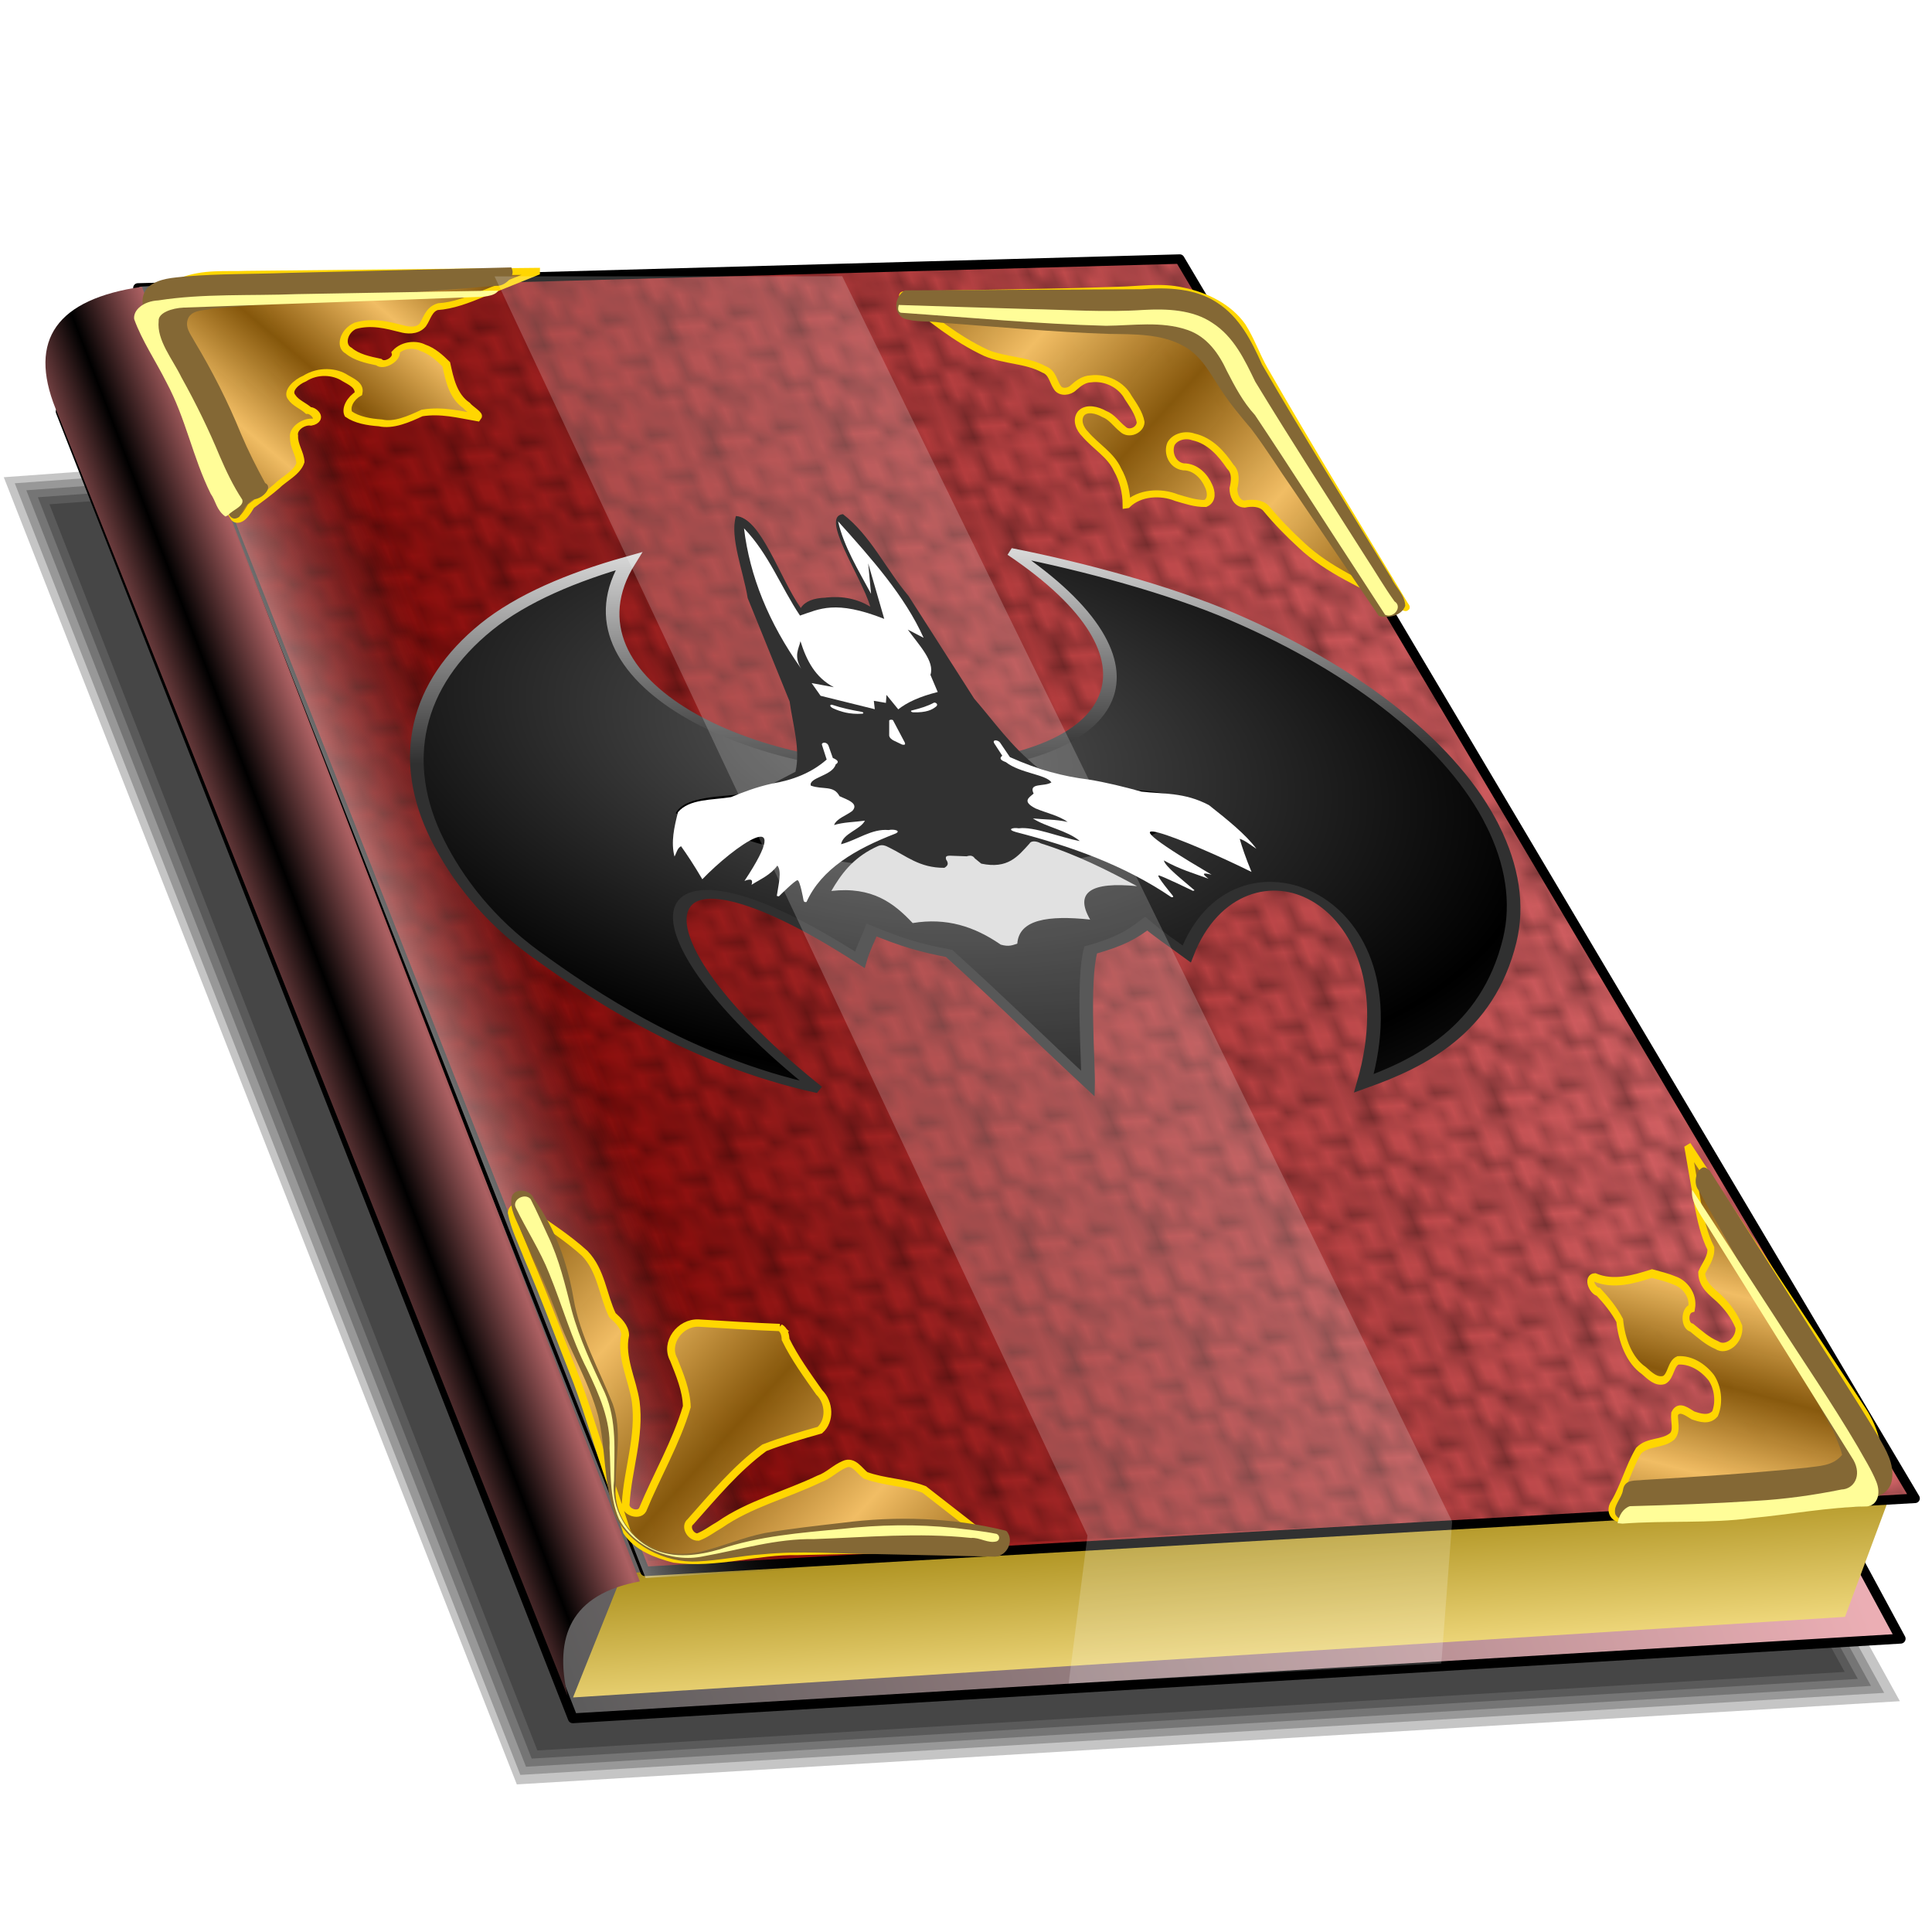 <?xml version="1.0" encoding="UTF-8" standalone="no"?>
<!-- Created with Inkscape (http://www.inkscape.org/) -->

<svg
   xmlns:dc="http://purl.org/dc/elements/1.1/"
   xmlns:cc="http://creativecommons.org/ns#"
   xmlns:rdf="http://www.w3.org/1999/02/22-rdf-syntax-ns#"
   xmlns:svg="http://www.w3.org/2000/svg"
   xmlns="http://www.w3.org/2000/svg"
   xmlns:xlink="http://www.w3.org/1999/xlink"
   xmlns:sodipodi="http://sodipodi.sourceforge.net/DTD/sodipodi-0.dtd"
   xmlns:inkscape="http://www.inkscape.org/namespaces/inkscape"
   width="255"
   height="255"
   viewBox="0 0 67.469 67.469"
   version="1.1"
   id="svg8"
   inkscape:version="0.92.5 (2060ec1f9f, 2020-04-08)"
   sodipodi:docname="comix.svg">
  <defs
     id="defs2">
    <clipPath
       clipPathUnits="userSpaceOnUse"
       id="clipPath2059">
      <path
         d="m -10.1,231.685 c 3.559,2.506 4.832,-0.585 2.965,-3.064 -3.182,-4.225 -6.444,-9.84 -12.355,-15.913 -2.595,-2.669 -11.861,-7.808 -11.861,-7.808 0,0 -0.115,-2.188 -0.099,-3.064 0.011,-0.582 -0.566,-0.564 -0.89,-0.297 -0.782,0.645 -2.471,2.57 -2.471,2.57 l -1.68,-0.099 -1.087,-1.581 c -0.297,-0.411 -0.636,-0.346 -0.89,0 -0.545,1.85 -0.879,3.885 -3.459,3.954 l 4.448,3.954 c 7.766,1.553 15.579,5.585 20.262,14.332 0,0 4.526,5.194 7.116,7.018 z"
         id="path2061"
         sodipodi:nodetypes="csscsscccccccs"
         inkscape:connector-curvature="0"
         stroke-dasharray="none"
         stroke-opacity="1"
         fill="#ffffff"
         fill-rule="evenodd"
         stroke="none"
         stroke-linejoin="miter"
         fill-opacity="1"
         stroke-linecap="butt"
         stroke-width="0.048"
         stroke-miterlimit="4" />
    </clipPath>
    <clipPath
       id="clipPath2059-5"
       clipPathUnits="userSpaceOnUse">
      <path
         stroke-miterlimit="4"
         stroke-width="0.048"
         stroke-linecap="butt"
         fill-opacity="1"
         stroke-linejoin="miter"
         stroke="none"
         fill-rule="evenodd"
         fill="#ffffff"
         stroke-opacity="1"
         stroke-dasharray="none"
         inkscape:connector-curvature="0"
         sodipodi:nodetypes="csscsscccccccs"
         id="path2061-3"
         d="m -10.1,231.685 c 3.559,2.506 4.832,-0.585 2.965,-3.064 -3.182,-4.225 -6.444,-9.84 -12.355,-15.913 -2.595,-2.669 -11.861,-7.808 -11.861,-7.808 0,0 -0.115,-2.188 -0.099,-3.064 0.011,-0.582 -0.566,-0.564 -0.89,-0.297 -0.782,0.645 -2.471,2.57 -2.471,2.57 l -1.68,-0.099 -1.087,-1.581 c -0.297,-0.411 -0.636,-0.346 -0.89,0 -0.545,1.85 -0.879,3.885 -3.459,3.954 l 4.448,3.954 c 7.766,1.553 15.579,5.585 20.262,14.332 0,0 4.526,5.194 7.116,7.018 z" />
    </clipPath>
    <clipPath
       id="clipPath">
      <path
         fill-opacity="0.95"
         stroke="none"
         fill="#1b1b1b"
         sodipodi:nodetypes="csssscc"
         inkscape:connector-curvature="0"
         id="rect5264"
         d="m -515.73,435.564 v 5.838 c 0,9.743 -7.844,17.587 -17.587,17.587 h -135.051 c -9.743,0 -17.587,-7.844 -17.587,-17.587 v -5.838 z" />
    </clipPath>
    <clipPath
       clipPathUnits="userSpaceOnUse"
       id="clipPath2059-7">
      <path
         d="m -10.1,231.685 c 3.559,2.506 4.832,-0.585 2.965,-3.064 -3.182,-4.225 -6.444,-9.84 -12.355,-15.913 -2.595,-2.669 -11.861,-7.808 -11.861,-7.808 0,0 -0.115,-2.188 -0.099,-3.064 0.011,-0.582 -0.566,-0.564 -0.89,-0.297 -0.782,0.645 -2.471,2.57 -2.471,2.57 l -1.68,-0.099 -1.087,-1.581 c -0.297,-0.411 -0.636,-0.346 -0.89,0 -0.545,1.85 -0.879,3.885 -3.459,3.954 l 4.448,3.954 c 7.766,1.553 15.579,5.585 20.262,14.332 0,0 4.526,5.194 7.116,7.018 z"
         id="path2061-5"
         sodipodi:nodetypes="csscsscccccccs"
         inkscape:connector-curvature="0"
         stroke-dasharray="none"
         stroke-opacity="1"
         fill="#ffffff"
         fill-rule="evenodd"
         stroke="none"
         stroke-linejoin="miter"
         fill-opacity="1"
         stroke-linecap="butt"
         stroke-width="0.048"
         stroke-miterlimit="4" />
    </clipPath>
    <clipPath
       clipPathUnits="userSpaceOnUse"
       id="clipPath1162">
      <path
         stroke-miterlimit="4"
         stroke-width="0.071"
         stroke-linecap="round"
         fill-opacity="0.347"
         stroke-linejoin="round"
         stroke="none"
         fill="#000000"
         stroke-opacity="1"
         stroke-dasharray="none"
         inkscape:connector-curvature="0"
         d="m -65.65,239.846 c -9.358,0 -16.952,7.594 -16.952,16.952 0,9.358 7.594,16.941 16.952,16.941 0.292,0 0.579,-0.008 0.868,-0.022 2.123,-0.108 4.148,-0.606 5.995,-1.424 l 2.67,3.971 c -0.226,0.495 -0.245,0.964 -0.011,1.313 l 15.673,23.326 c 0.495,0.737 1.944,0.632 3.248,-0.245 1.304,-0.876 1.964,-2.177 1.468,-2.914 L -51.423,274.417 c -0.233,-0.347 -0.683,-0.499 -1.224,-0.478 l -2.558,-3.804 c 3.96,-3.1 6.507,-7.92 6.507,-13.337 0,-9.358 -7.594,-16.952 -16.952,-16.952 z m 0,2.581 c 7.929,0 14.371,6.442 14.371,14.371 0,7.929 -6.442,14.36 -14.371,14.36 -7.929,0 -14.349,-6.431 -14.349,-14.36 0,-0.248 -0.001,-0.489 0.011,-0.734 0.384,-7.586 6.657,-13.637 14.338,-13.637 z"
         id="path1164" />
    </clipPath>
    <linearGradient
       id="linearGradient929">
      <stop
         style="stop-color:#5b5b5b;stop-opacity:1"
         offset="0"
         id="stop925" />
      <stop
         style="stop-color:#ebaeb4;stop-opacity:1;"
         offset="1"
         id="stop927" />
    </linearGradient>
    <pattern
       patternTransform="matrix(0.407,-0.024,0.143,0.364,-8.544,235.591)"
       id="pattern4918"
       xlink:href="#pattern4333"
       inkscape:collect="always" />
    <linearGradient
       id="linearGradient4323">
      <stop
         style="stop-color:#820200;stop-opacity:1"
         offset="0"
         id="stop4325" />
      <stop
         style="stop-color:#d56568;stop-opacity:1"
         offset="1"
         id="stop4327" />
    </linearGradient>
    <linearGradient
       inkscape:collect="always"
       id="linearGradient4311">
      <stop
         style="stop-color:#ffffff;stop-opacity:0.433"
         offset="0"
         id="stop4313" />
      <stop
         style="stop-color:#000000;stop-opacity:0"
         offset="1"
         id="stop4315" />
    </linearGradient>
    <linearGradient
       id="linearGradient4268">
      <stop
         style="stop-color:#000000;stop-opacity:1"
         offset="0"
         id="stop4270" />
      <stop
         style="stop-color:#ac6062;stop-opacity:1"
         offset="1"
         id="stop4272" />
    </linearGradient>
    <inkscape:perspective
       id="perspective45"
       inkscape:persp3d-origin="128 : 85.333333 : 1"
       inkscape:vp_z="256 : 128 : 1"
       inkscape:vp_y="0 : 1000 : 0"
       inkscape:vp_x="0 : 128 : 1"
       sodipodi:type="inkscape:persp3d" />
    <linearGradient
       id="linearGradient2814"
       inkscape:collect="always">
      <stop
         id="stop2816"
         offset="0"
         style="stop-color:#f4dd83;stop-opacity:1" />
      <stop
         id="stop2818"
         offset="1"
         style="stop-color:#a0830c;stop-opacity:1" />
    </linearGradient>
    <linearGradient
       id="linearGradient2804">
      <stop
         id="stop2806"
         offset="0"
         style="stop-color:#ed4050;stop-opacity:1;" />
      <stop
         id="stop2808"
         offset="1"
         style="stop-color:#ebaeaf;stop-opacity:1;" />
    </linearGradient>
    <linearGradient
       id="linearGradient2770">
      <stop
         id="stop2772"
         offset="0"
         style="stop-color:#f15964;stop-opacity:1;" />
      <stop
         id="stop2774"
         offset="1"
         style="stop-color:#ebaeb4;stop-opacity:1;" />
    </linearGradient>
    <linearGradient
       id="linearGradient2762"
       inkscape:collect="always">
      <stop
         id="stop2764"
         offset="0"
         style="stop-color:white;stop-opacity:1" />
      <stop
         id="stop2766"
         offset="1"
         style="stop-color:#5974f1;stop-opacity:0;" />
    </linearGradient>
    <linearGradient
       y2="61.145"
       x2="100.404"
       y1="61.145"
       x1="19.721"
       gradientUnits="userSpaceOnUse"
       id="linearGradient2782"
       xlink:href="#linearGradient2770"
       inkscape:collect="always" />
    <linearGradient
       y2="61.145"
       x2="29.749"
       y1="61.145"
       x1="19.827"
       spreadMethod="reflect"
       gradientUnits="userSpaceOnUse"
       id="linearGradient2784"
       xlink:href="#linearGradient2762"
       inkscape:collect="always" />
    <linearGradient
       gradientTransform="matrix(0.858,0,0,1.055,-22.377,18.751)"
       y2="61.145"
       x2="100.404"
       y1="61.145"
       x1="19.721"
       gradientUnits="userSpaceOnUse"
       id="linearGradient2800"
       xlink:href="#linearGradient2770"
       inkscape:collect="always" />
    <linearGradient
       spreadMethod="reflect"
       gradientUnits="userSpaceOnUse"
       y2="68.839"
       x2="28.084"
       y1="70.533"
       x1="23.939"
       id="linearGradient2810"
       xlink:href="#linearGradient2804"
       inkscape:collect="always" />
    <linearGradient
       gradientUnits="userSpaceOnUse"
       y2="109.732"
       x2="75.977"
       y1="120.62"
       x1="77.897"
       id="linearGradient2820"
       xlink:href="#linearGradient2814"
       inkscape:collect="always" />
    <linearGradient
       y2="61.145"
       x2="100.404"
       y1="61.145"
       x1="19.721"
       gradientTransform="matrix(0.568,-0.034,0.22,0.562,-12.046,237.476)"
       gradientUnits="userSpaceOnUse"
       id="linearGradient2890"
       xlink:href="#linearGradient929"
       inkscape:collect="always" />
    <linearGradient
       gradientTransform="matrix(0.664,0.045,-0.036,0.555,-3.949,217.619)"
       y2="109.732"
       x2="75.977"
       y1="120.62"
       x1="77.897"
       gradientUnits="userSpaceOnUse"
       id="linearGradient2892"
       xlink:href="#linearGradient2814"
       inkscape:collect="always" />
    <linearGradient
       gradientTransform="matrix(0.547,-0.033,0.212,0.541,-8.807,233.406)"
       y2="61.145"
       x2="100.404"
       y1="61.145"
       x1="19.721"
       gradientUnits="userSpaceOnUse"
       id="linearGradient2894"
       xlink:href="#linearGradient4323"
       inkscape:collect="always" />
    <linearGradient
       gradientTransform="matrix(0.569,0,0,0.604,-98.459,244.162)"
       y2="61.145"
       x2="29.749"
       y1="61.145"
       x1="19.827"
       spreadMethod="reflect"
       gradientUnits="userSpaceOnUse"
       id="linearGradient2896"
       xlink:href="#linearGradient4311"
       inkscape:collect="always" />
    <linearGradient
       gradientTransform="matrix(0.664,0.045,-0.036,0.555,-1.146,226.595)"
       y2="68.839"
       x2="28.084"
       y1="70.277"
       x1="24.323"
       spreadMethod="reflect"
       gradientUnits="userSpaceOnUse"
       id="linearGradient2898"
       xlink:href="#linearGradient4268"
       inkscape:collect="always" />
    <linearGradient
       inkscape:collect="always"
       xlink:href="#linearGradient3369"
       id="linearGradient3403"
       gradientUnits="userSpaceOnUse"
       spreadMethod="reflect"
       x1="155.814"
       y1="113.364"
       x2="215.891"
       y2="50.574"
       gradientTransform="matrix(0.458,0,0,0.458,12.358,81.059)" />
    <linearGradient
       inkscape:collect="always"
       xlink:href="#linearGradient3387"
       id="linearGradient3397"
       gradientUnits="userSpaceOnUse"
       x1="-81.182"
       y1="145.672"
       x2="-79.283"
       y2="78.618" />
    <linearGradient
       inkscape:collect="always"
       xlink:href="#linearGradient3369"
       id="linearGradient3375"
       x1="155.814"
       y1="113.364"
       x2="215.891"
       y2="50.574"
       gradientUnits="userSpaceOnUse"
       spreadMethod="reflect" />
    <inkscape:perspective
       id="perspective2503"
       inkscape:persp3d-origin="128 : 85.333333 : 1"
       inkscape:vp_z="256 : 128 : 1"
       inkscape:vp_y="0 : 1000 : 0"
       inkscape:vp_x="0 : 128 : 1"
       sodipodi:type="inkscape:persp3d" />
    <linearGradient
       id="linearGradient3578">
      <stop
         style="stop-color:#000000;stop-opacity:1;"
         offset="0"
         id="stop3580" />
      <stop
         style="stop-color:#fffcfc;stop-opacity:1;"
         offset="1"
         id="stop3582" />
    </linearGradient>
    <linearGradient
       inkscape:collect="always"
       id="linearGradient3369">
      <stop
         style="stop-color:#6465df;stop-opacity:1"
         offset="0"
         id="stop3371" />
      <stop
         style="stop-color:#ffffff;stop-opacity:1"
         offset="1"
         id="stop3373" />
    </linearGradient>
    <linearGradient
       inkscape:collect="always"
       id="linearGradient3387">
      <stop
         style="stop-color:#000000;stop-opacity:1;"
         offset="0"
         id="stop3389" />
      <stop
         style="stop-color:#ffffff;stop-opacity:1"
         offset="1"
         id="stop3391" />
    </linearGradient>
    <pattern
       id="pattern4333"
       patternTransform="translate(-25.266,20.277)"
       height="10.645"
       width="10.647"
       patternUnits="userSpaceOnUse">
      <path
         d="m 9.547,5.866 c -0.228,-0.023 -0.515,-0.003 -0.681,0.235 -0.234,0.141 -0.226,0.407 -0.158,0.647 -0.028,0.23 0.089,0.393 0.264,0.527 0.217,0.207 0.396,0.435 0.629,0.626 0.113,0.273 0.601,0.262 0.572,0.027 -0.161,-0.347 0.274,-0.71 0.463,-0.546 -3.75e-4,0.22 0.005,0.501 7.97e-4,0.64 -0.08,0.015 -0.251,0.812 0.009,1.086 -0.002,0.179 -0.012,0.256 -0.008,0.448 C 10.346,9.468 10.251,9.135 10.068,8.937 9.992,8.615 9.711,8.876 9.527,9.07 9.317,9.257 9.137,9.444 8.883,9.624 c -0.02,0.267 -0.29,0.321 -0.387,0.483 -0.137,-0.097 -0.339,0.231 -0.115,0.533 -0.165,0.008 -0.271,0.006 -0.434,0.001 -0.073,-0.145 -0.395,-0.496 -0.593,-0.508 -0.162,0.065 -0.38,0.144 -0.458,-0.021 -0.124,0.245 -0.532,0.171 -0.849,0.289 -0.287,0.017 -0.479,-0.13 -0.516,0.238 -0.268,-0.003 -0.472,4.55e-4 -0.76,7.31e-4 -0.079,-0.347 -0.016,0.026 -0.229,-0.039 -0.097,-0.146 -0.368,0.033 -0.494,-0.164 -0.206,0.045 -0.395,-0.184 -0.526,-0.115 -0.09,0.053 -0.186,0.171 -0.214,0.315 l -1.073,0.005 c 0.016,-0.333 0.189,-0.605 0.11,-0.943 7.31e-4,-0.276 0.214,-0.575 -0.052,-0.796 -0.227,-0.189 -0.329,-0.456 -0.367,-0.747 -0.031,-0.19 0.084,-0.632 -0.213,-0.484 -0.368,-0.188 -0.587,0.333 -0.871,0.371 -0.527,0.339 -0.687,0.414 -0.835,-0.016 0.009,-0.287 0.006,-0.325 -0.006,-0.645 0.387,-0.135 0.286,-0.863 0.012,-1.092 -0.002,-0.192 -0.005,-0.243 -0.001,-0.402 0.149,-0.141 0.387,0.295 0.453,0.509 0.04,0.343 0.077,0.691 0.127,1.018 0.032,0.308 0.163,0.155 0.376,0.124 C 1.08,7.409 1.01,7.203 1.116,7.095 1.181,6.93 1.418,6.941 1.424,6.804 1.538,6.57 1.812,6.406 1.958,6.16 2.36,6.024 2.208,5.269 1.894,5.446 1.718,5.283 1.482,5.229 1.248,5.237 0.996,5.114 0.608,4.874 0.457,5.207 c 0.108,0.412 -0.36,0.52 -0.27,0.011 0.029,-0.261 -0.182,-0.512 -0.182,-0.512 0,0 0.01,-0.106 0.003,-0.183 0.232,-0.051 0.853,0.159 1.176,0.413 0.39,0.131 0.485,-0.124 0.713,-0.406 0.291,-0.048 0.314,-0.296 0.244,-0.565 -0.034,-0.277 0.083,-0.681 -0.248,-0.818 -0.282,0.116 -0.764,-0.334 -0.848,0.006 -0.209,0.133 -0.686,0.551 -1.035,0.502 -0.002,-0.194 -0.001,-0.304 0.002,-0.531 0.179,-0.119 0.694,0.265 0.813,-0.201 0.106,-0.02 0.448,-0.348 0.703,-0.25 0.384,0.028 0.437,-0.501 0.334,-0.797 -0.126,-0.295 -0.071,-0.626 -0.095,-0.93 C 1.528,0.781 1.282,0.385 0.99,0.543 0.653,0.318 0.372,0.814 2.9315538e-4,0.956 -0.002,0.883 0.01,0.84 0.005,0.772 c 0.126,-0.151 0.328,-0.252 0.309,-0.497 L 0.57,0.002 C 0.711,0.004 0.76,1e-4 0.884,0 1,0.126 1.058,0.433 1.171,0.008 c 0.097,-0.004 0.237,6.65e-4 0.383,-0.003 -0.048,0.315 0.524,0.691 0.601,0.344 0.018,-0.132 -0.031,-0.172 0.083,-0.343 l 1.077,0 c -0.145,0.216 -0.295,0.605 -0.632,0.544 -0.379,0.144 -0.311,0.507 -0.4,0.811 -0.073,0.243 0.006,0.495 0.078,0.72 0.015,0.262 0.03,0.652 0.225,0.785 0.274,-0.157 0.666,0.071 0.856,0.378 0.174,0.358 0.348,0.046 0.643,0.107 0.209,-0.221 0.351,-0.307 0.535,-0.595 0.177,-0.18 0.214,0.25 0.187,-0.1 0.204,-0.228 0.402,-0.48 0.645,-0.657 0.1,-0.22 0.298,0.163 0.177,-0.163 -0.219,-0.283 -0.763,-0.537 -0.745,-0.998 -0.001,-0.277 -0.105,-0.557 -0.111,-0.835 0.249,0.006 0.51,0.002 0.757,0.003 0.112,0.211 -0.046,0.481 -0.028,0.711 -0.165,0.388 0.164,0.58 0.405,0.797 0.281,0.17 0.313,0.486 0.452,0.755 0.163,0.177 0.342,0.368 0.508,0.547 0.275,0.198 0.504,0.687 0.806,0.399 0.101,-0.219 -0.029,-0.543 0.172,-0.654 C 7.634,2.073 8.116,1.89 8.305,1.578 8.526,1.44 9.055,0.947 8.505,0.654 8.233,0.486 7.943,0.262 7.939,0.004 c 0.145,-0.002 0.274,0.004 0.44,0.004 0.069,0.152 0.312,0.284 0.448,0.465 0.27,0.409 0.692,0.057 0.941,0.568 0.324,-0.041 0.737,-0.447 0.875,-0.266 0.003,0.059 -7.31e-4,0.112 -0.002,0.171 -0.118,0.169 -0.237,0.518 -0.189,0.74 -0.083,0.364 0.052,1.16 0.192,1.438 l -0.003,0.52 c -0.195,-0.06 -0.022,0.263 -0.104,0.372 -0.115,0.141 0.041,0.349 0.106,0.503 0.001,0.084 -0.007,0.119 -0.002,0.176 C 10.457,4.556 10.441,4.289 10.215,4.428 10.099,4.038 9.938,4.391 9.743,4.271 c -0.11,0.115 -0.349,0.278 -0.496,0.412 -0.181,0.031 -0.15,0.395 -0.202,0.59 -0.149,0.386 0.379,0.257 0.533,0.358 l 0.189,0.006 c 0.173,-0.058 0.641,0.393 0.869,0.252 0.004,0.166 -0.001,0.262 0.006,0.403 -0.284,0.09 -0.738,-0.367 -0.845,-0.45 -0.087,-0.058 -0.084,0.008 -0.25,0.025 z M 8.935,1.27 c -0.062,0.25 -0.41,0.411 -0.597,0.679 -0.299,0.252 -0.067,0.637 -0.07,0.963 -0.061,0.449 0.102,0.366 0.318,0.651 0.04,0.15 0.321,0.26 0.326,0.319 0.332,0.007 0.79,0.031 0.927,-0.303 0.114,-0.4 0.584,-0.205 0.378,-0.666 0.007,-0.244 0.119,-0.469 0.077,-0.718 C 10.066,1.935 10.209,1.388 9.766,1.334 9.339,0.98 9.095,1.047 8.935,1.27 Z M 5.887,2.516 C 5.464,2.293 5.262,2.896 4.973,3.04 4.834,3.303 4.431,3.466 4.364,3.822 c 0.166,0.322 -0.184,0.636 -0.321,0.538 0.19,0.221 0.773,0.316 0.637,0.842 0.082,0.297 0.08,0.591 0.183,0.881 0.174,0.13 0.328,0.266 0.471,0.432 0.253,0.299 0.402,0.282 0.471,-0.149 0.128,-0.079 -0.02,-0.21 0.042,-0.335 -0.226,-0.26 0.154,-0.446 0.308,-0.663 0.277,-0.122 0.338,-0.246 0.506,-0.472 0.271,-0.205 0.532,-0.479 0.362,-0.825 0.007,-0.257 -0.031,-0.528 -0.237,-0.709 -0.174,-0.054 -0.259,-0.286 -0.359,-0.447 -0.153,-0.087 -0.383,-0.169 -0.394,-0.387 -0.026,0.066 -0.123,0.046 -0.146,-0.013 z m -0.853,0.397 c 0.011,0.035 0.019,-0.014 0,0 z m -2.083,0.375 c -0.262,0.023 -0.394,0.166 -0.364,0.463 -0.066,0.323 -0.152,0.682 -0.417,0.898 -0.385,0.077 -0.179,0.576 0.141,0.803 0.256,0.175 0.272,0.455 0.621,0.409 0.293,-0.179 0.511,0.036 0.755,-0.119 0.318,-0.019 0.65,-0.1 0.543,-0.527 C 4.262,4.765 3.815,4.494 3.858,4.021 3.77,3.782 3.415,3.839 3.307,3.524 3.206,3.49 2.988,3.17 2.952,3.288 Z m 5.236,0.499 c -0.123,-0.222 -0.504,-0.42 -0.548,-0.031 -0.164,0.248 -0.031,0.562 -0.197,0.811 -0.21,0.158 -0.423,0.441 -0.63,0.599 -0.236,0.277 -0.511,0.328 -0.509,0.697 0.03,0.274 0.006,0.565 0.124,0.818 0.249,0.168 0.682,0.137 0.999,0.193 0.25,-0.07 0.505,0.299 0.689,-0.022 0.322,-0.152 0.106,-0.549 0.449,-0.802 0.192,-0.129 0.384,-0.387 0.123,-0.56 C 8.652,5.115 8.622,4.739 8.561,4.37 8.465,4.101 8.453,3.888 8.187,3.787 Z m -3.954,2.512 C 3.909,6.053 3.716,6.188 3.386,6.18 c -0.222,-0.076 -0.453,0.033 -0.677,0.059 -0.341,-0.217 -0.375,0.239 -0.723,0.316 -0.1,0.026 -0.157,0.398 -0.391,0.542 0.18,0.148 0.464,0.412 0.735,0.507 0.307,-0.068 0.613,0.027 0.832,0.272 0.363,-0.025 0.7,-0.122 1.076,-0.146 0.275,-0.093 0.433,-0.025 0.731,-0.1 0.3,0.066 0.364,-0.077 0.338,-0.351 0.067,-0.279 -0.233,-0.413 -0.388,-0.593 -0.257,-0.068 -0.412,-0.544 -0.687,-0.387 z m 3.496,1.042 c -0.263,-0.047 -0.283,-0.013 -0.541,0.053 -0.352,0.041 -0.639,-0.134 -0.897,0.062 -0.474,-0.045 -0.361,0.325 -0.629,0.585 -0.171,0.178 -0.149,0.273 0.002,0.459 0.091,0.222 0.082,0.467 0.12,0.695 -0.069,0.229 0.057,0.448 0.136,0.657 -0.092,-0.526 0.497,-0.007 0.77,-0.203 0.373,0.198 0.879,-0.076 1.113,0.401 0.367,0.043 0.38,-0.087 0.546,-0.332 0.283,-0.176 0.419,-0.418 0.634,-0.708 C 9.154,8.924 9.682,8.477 9.517,8.351 9.246,8.209 9.007,7.919 8.783,7.64 8.77,7.34 8.592,7.735 8.485,7.377 8.22,7.418 7.939,7.167 7.729,7.341 Z m -4.89,0.543 c -0.303,0.001 -0.697,0.041 -0.569,0.435 -0.115,0.47 0.554,0.551 0.395,1.041 0.087,0.387 0.089,0.788 0.144,1.178 0.095,0.057 0.369,-0.268 0.518,-0.404 0.208,-0.34 0.497,-0.154 0.739,-0.325 0.242,-0.053 0.319,-0.109 0.37,-0.359 C 4.601,9.133 4.94,9.095 5.081,8.791 5.061,8.502 4.938,8.266 4.652,8.293 4.419,8.229 4.376,8.082 4.207,8.213 3.888,8.001 3.425,8.33 3.096,8.048 2.958,8.087 2.992,7.766 2.839,7.883 Z M 0.085,9.125 c 0.246,0.27 0.422,0.459 0.708,0.698 0.181,0.138 0.511,0.609 0.443,0.555 0.249,0.016 0.308,0.263 0.308,0.263 0,0 -0.267,0.004 -0.379,-8.64e-4 -0.027,-0.372 -0.28,-0.055 -0.278,0.002 0,0 -0.224,-0.003 -0.326,-0.004 -0.009,-0.29 0.019,-0.35 -0.128,-0.574 -0.175,-0.109 -0.426,-0.483 -0.426,-0.483 -0.015,-0.162 1.97e-4,-0.329 2.78e-4,-0.466 z M 4.452,9.499 c 0.011,0.035 0.019,-0.014 0,0 z"
         id="path4331"
         inkscape:connector-curvature="0"
         sodipodi:nodetypes="cccccccccccccccccccccccccccccccccccccccccccccccccccccccccccccccccccccccccccccccccccccccccccccccccccccccccccccccccccccccccccccccccccccccccccccccccccccccccccccccccccccccccccccccccccccccccccccccccccccccccccccccccccccccccc"
         stroke-miterlimit="4"
         style="fill:#000000;fill-opacity:1;stroke:none;stroke-width:0.129;stroke-miterlimit:4;stroke-dasharray:none;stroke-opacity:1" />
    </pattern>
    <linearGradient
       inkscape:collect="always"
       id="linearGradient851">
      <stop
         style="stop-color:#f1bd64;stop-opacity:1"
         offset="0"
         id="stop847" />
      <stop
         style="stop-color:#86590b;stop-opacity:0.968"
         offset="1"
         id="stop849" />
    </linearGradient>
    <filter
       inkscape:collect="always"
       style="color-interpolation-filters:sRGB"
       id="filter843"
       x="-0.015"
       width="1.031"
       y="-0.054"
       height="1.108">
      <feGaussianBlur
         inkscape:collect="always"
         stdDeviation="9.586"
         id="feGaussianBlur845" />
    </filter>
    <linearGradient
       inkscape:collect="always"
       xlink:href="#linearGradient851"
       id="linearGradient853"
       x1="2565.614"
       y1="2679.474"
       x2="2932.837"
       y2="2681.913"
       gradientUnits="userSpaceOnUse"
       spreadMethod="reflect" />
    <linearGradient
       inkscape:collect="always"
       xlink:href="#linearGradient851"
       id="linearGradient868"
       gradientUnits="userSpaceOnUse"
       x1="2927.672"
       y1="2649.637"
       x2="3205.382"
       y2="2628.999"
       spreadMethod="reflect"
       gradientTransform="matrix(-0.007,-0.034,0.042,0.009,-109.104,225.92)" />
    <linearGradient
       inkscape:collect="always"
       xlink:href="#linearGradient851"
       id="linearGradient1368"
       gradientUnits="userSpaceOnUse"
       x1="2565.614"
       y1="2679.474"
       x2="2932.837"
       y2="2681.913"
       spreadMethod="reflect" />
    <linearGradient
       inkscape:collect="always"
       xlink:href="#linearGradient851"
       id="linearGradient1370"
       gradientUnits="userSpaceOnUse"
       gradientTransform="matrix(-0.007,-0.034,0.042,0.009,-109.104,225.92)"
       x1="2927.672"
       y1="2649.637"
       x2="3205.382"
       y2="2628.999"
       spreadMethod="reflect" />
    <linearGradient
       id="linearGradient828"
       inkscape:collect="always">
      <stop
         id="stop824"
         offset="0"
         style="stop-color:#d7d7d7;stop-opacity:1" />
      <stop
         id="stop826"
         offset="1"
         style="stop-color:#303030;stop-opacity:1" />
    </linearGradient>
    <linearGradient
       id="linearGradient824"
       inkscape:collect="always">
      <stop
         stop-opacity="1"
         stop-color="#5b5b5b"
         id="stop820" />
      <stop
         stop-opacity="1"
         stop-color="#000000"
         id="stop822"
         offset="1" />
    </linearGradient>
    <radialGradient
       spreadMethod="reflect"
       gradientUnits="userSpaceOnUse"
       gradientTransform="matrix(1.186,-0.016,0.013,0.955,-23.399,15.605)"
       r="124.14"
       fy="89.72"
       fx="119.2"
       cy="89.72"
       cx="119.2"
       id="radialGradient824"
       xlink:href="#linearGradient824"
       inkscape:collect="always" />
    <linearGradient
       gradientUnits="userSpaceOnUse"
       y2="104.914"
       x2="111.877"
       y1="34.943"
       x1="112.157"
       id="linearGradient830"
       xlink:href="#linearGradient828"
       inkscape:collect="always" />
  </defs>
  <sodipodi:namedview
     id="base"
     pagecolor="#ff0000"
     bordercolor="#666666"
     borderopacity="1.0"
     inkscape:pageopacity="0"
     inkscape:pageshadow="2"
     inkscape:zoom="3.5098039"
     inkscape:cx="127.5"
     inkscape:cy="127.5"
     inkscape:document-units="px"
     inkscape:current-layer="layer1"
     showgrid="false"
     inkscape:snap-to-guides="false"
     inkscape:snap-grids="false"
     inkscape:snap-others="false"
     inkscape:object-nodes="false"
     inkscape:snap-nodes="false"
     inkscape:snap-global="false"
     inkscape:window-width="1920"
     inkscape:window-height="1056"
     inkscape:window-x="0"
     inkscape:window-y="0"
     inkscape:window-maximized="1"
     units="px"
     showguides="false" />
  <g
     inkscape:label="Layer 1"
     inkscape:groupmode="layer"
     id="layer1"
     transform="translate(0,-229.531)">
    <g
       id="g1759"
       transform="matrix(1.104,0.074,-0.067,1.026,87.521,-3.179)">
      <g
         id="g1751">
        <path
           transform="matrix(0.262,-0.036,0.097,0.222,-66.336,231.133)"
           style="opacity:1;fill:#000000;fill-opacity:0.229;stroke:none;stroke-width:1.296;stroke-linecap:round;stroke-linejoin:round;stroke-miterlimit:4;stroke-dasharray:none;stroke-opacity:1"
           d="M -18.075,71.61 123.023,69.507 147.527,265.903 H -18.075 Z"
           id="rect1604"
           inkscape:connector-curvature="0"
           sodipodi:nodetypes="ccccc" />
        <path
           style="opacity:1;fill:#000000;fill-opacity:0.229;stroke:none;stroke-width:0.322;stroke-linecap:round;stroke-linejoin:round;stroke-miterlimit:4;stroke-dasharray:none;stroke-opacity:1"
           d="m -63.767,247.861 c 6.193,14.208 12.386,28.416 18.579,42.623 14.262,-1.959 28.523,-3.919 42.785,-5.878 -8.376,-14.07 -16.752,-28.141 -25.128,-42.211 -12.079,1.822 -24.157,3.644 -36.236,5.466 z"
           id="path1730"
           inkscape:connector-curvature="0" />
        <path
           style="opacity:1;fill:#000000;fill-opacity:0.229;stroke:none;stroke-width:0.322;stroke-linecap:round;stroke-linejoin:round;stroke-miterlimit:4;stroke-dasharray:none;stroke-opacity:1"
           d="m -63.389,248.072 c 6.121,14.041 12.242,28.082 18.363,42.123 14.064,-1.932 28.129,-3.863 42.193,-5.795 -8.278,-13.906 -16.556,-27.812 -24.834,-41.719 -11.908,1.797 -23.815,3.594 -35.723,5.391 z"
           id="path1734"
           inkscape:connector-curvature="0" />
        <path
           style="opacity:1;fill:#000000;fill-opacity:0.229;stroke:none;stroke-width:0.322;stroke-linecap:round;stroke-linejoin:round;stroke-miterlimit:4;stroke-dasharray:none;stroke-opacity:1"
           d="m -63.01,248.283 c 6.049,13.874 12.098,27.749 18.146,41.623 13.867,-1.904 27.734,-3.809 41.602,-5.713 -8.18,-13.742 -16.359,-27.483 -24.539,-41.225 -11.736,1.771 -23.473,3.543 -35.209,5.314 z"
           id="path1738"
           inkscape:connector-curvature="0" />
        <path
           style="opacity:1;fill:#000000;fill-opacity:0.229;stroke:none;stroke-width:0.322;stroke-linecap:round;stroke-linejoin:round;stroke-miterlimit:4;stroke-dasharray:none;stroke-opacity:1"
           d="m -62.631,248.494 c 5.977,13.708 11.953,27.415 17.93,41.123 13.67,-1.877 27.34,-3.754 41.01,-5.631 -8.081,-13.577 -16.163,-27.154 -24.244,-40.73 -11.565,1.746 -23.13,3.492 -34.695,5.238 z"
           id="path1742"
           inkscape:connector-curvature="0" />
      </g>
    </g>
    <path
       style="fill:url(#linearGradient2890);fill-opacity:1;stroke:#000000;stroke-width:0.343;stroke-linecap:round;stroke-linejoin:round;stroke-miterlimit:4;stroke-dasharray:none;stroke-opacity:1"
       d="m 2.118,243.902 39.546,-2.882 24.711,45.737 -46.372,2.78 z"
       id="rect2788"
       inkscape:connector-curvature="0"
       sodipodi:nodetypes="ccccc" />
    <path
       style="fill:url(#linearGradient2892);fill-opacity:1;fill-rule:evenodd;stroke:none;stroke-width:0;stroke-linecap:butt;stroke-linejoin:miter;stroke-miterlimit:4;stroke-dasharray:none;stroke-opacity:1"
       d="m 64.431,285.995 -44.42,2.814 1.734,-4.333 44.25,-2.69 z"
       id="path2812"
       sodipodi:nodetypes="ccccc"
       inkscape:connector-curvature="0" />
    <path
       style="opacity:1;fill:url(#linearGradient2894);fill-opacity:1;stroke:#000000;stroke-width:0.33;stroke-linecap:round;stroke-linejoin:round;stroke-miterlimit:4;stroke-dasharray:none;stroke-opacity:1"
       d="m 4.815,239.586 36.385,-1.008 25.679,43.278 -44.354,2.55 z"
       id="rect1873"
       inkscape:connector-curvature="0"
       sodipodi:nodetypes="ccccc" />
    <path
       style="opacity:0.457;fill:url(#pattern4918);fill-opacity:1;stroke:none;stroke-width:0.438;stroke-linecap:round;stroke-linejoin:round;stroke-miterlimit:4;stroke-dasharray:none;stroke-opacity:1"
       d="m 4.892,239.659 36.247,-1.068 25.636,43.247 -44.137,2.202 z"
       id="rect4329"
       inkscape:connector-curvature="0"
       sodipodi:nodetypes="ccccc" />
    <rect
       y="251.679"
       x="-87.171"
       height="48.437"
       width="5.192"
       id="rect1875"
       style="opacity:1;fill:url(#linearGradient2896);fill-opacity:1;stroke:none;stroke-width:0.066;stroke-linecap:round;stroke-linejoin:round;stroke-miterlimit:4;stroke-dasharray:none;stroke-opacity:1"
       transform="matrix(0.998,-0.06,0.365,0.931,0,0)" />
    <path
       style="fill:url(#linearGradient2898);fill-opacity:1;fill-rule:evenodd;stroke:none;stroke-width:0;stroke-linecap:round;stroke-linejoin:round;stroke-miterlimit:4;stroke-dasharray:none;stroke-opacity:1"
       d="m 1.937,243.792 c -0.956,-2.394 0.041,-3.814 3.02,-4.247 l 17.387,45.211 c -2.421,0.449 -3.002,1.931 -2.52,4.011 z"
       id="path2802"
       sodipodi:nodetypes="ccccc"
       inkscape:connector-curvature="0" />
    <g
       id="g858"
       transform="matrix(-0.011,-0.008,0.009,-0.01,48.741,294.215)">
      <path
         sodipodi:nodetypes="cccccccccccccccccccc"
         inkscape:connector-curvature="0"
         id="path817"
         d="m 2842.701,2431.662 c -2.892,44.958 -41.259,80.168 -83.148,91.015 -22.497,8.744 -46.251,16.137 -65.106,31.831 -8.449,18.303 9.613,34.613 24.374,42.27 24.157,13.531 57.775,20.384 81.017,1.476 24.267,-14.048 55.78,5.515 63.66,29.883 4.503,21.272 -10.886,42.383 -30.973,48.553 -39.097,18.153 -83.837,7.485 -122.525,-6.237 -21.578,-3.239 -34.245,-23.321 -43.484,-41.094 -10.915,-13.286 -31.511,-27.549 -48.307,-15.938 -11.603,14.521 -29.039,27.698 -48.74,24.1 -43.008,-10.971 -87.207,-18.55 -131.415,-23.58 -94.812,-12.312 -188.537,12.059 -281.884,24.851 -8.349,2.229 -40.701,1.209 -18.157,7.619 225.267,92.946 451.515,183.618 674.969,280.875 39.994,17.683 76.77,42.191 117.573,57.995 57.653,19.156 121.288,8.798 175.005,-17.398 49.529,-22.481 85.444,-64.743 126.557,-98.929 125.939,-109.216 255.479,-214.189 383.003,-321.536 5.706,-6.899 33.087,-20.957 10.364,-18.466 -83.126,-4.92 -167.618,-9.787 -249.8,6.737 -49.237,11.663 -89.533,47.671 -140.277,54.186 -21.649,6.298 -37.517,-11.101 -56.247,-17.666 -16.371,-6.855 -30.981,8.948 -31.72,24.454 -1.824,16.406 -4.867,33.795 -18.045,45.202 -25.899,27.665 -69.836,34.112 -103.677,18.062 -23.181,-8.593 -47.996,-16.533 -66.739,-33.124 -13.041,-16.98 -0.329,-45.812 22.512,-42.086 20.728,0.727 41.34,9.215 62.066,3.406 18.858,-2.2 44.766,-11.881 45.008,-34.252 -1.89,-21.878 -24.52,-34.492 -44.23,-37.478 -40.617,-9.652 -85.076,-4.546 -122.756,-25.252 -30.496,-13.298 -57.01,-34.755 -78.148,-60.295 z"
         style="fill:url(#linearGradient1368);fill-opacity:1;stroke:#ffd601;stroke-width:19.107;stroke-linecap:butt;stroke-linejoin:miter;stroke-miterlimit:4;stroke-dasharray:none;stroke-opacity:1" />
      <path
         sodipodi:nodetypes="ccccccccc"
         inkscape:connector-curvature="0"
         id="path819"
         d="m 3593.646,2481.898 c -30.48,9.258 -52.464,33.86 -80,48.671 -114.682,77.435 -231.298,152.188 -342.434,234.724 -48.726,37.703 -99.55,80.323 -162.957,88.117 -51.852,7.274 -99.887,-17.876 -147.215,-34.782 -40.735,-15.3 -82.974,-25.888 -125.214,-35.987 -63.017,-18.628 -124.048,-43.281 -186.31,-64.224 -127.481,-45.001 -254.963,-90.002 -382.444,-135.003 -23.133,9.458 -43.179,36.584 -32.875,61.969 18.98,22.488 50.635,24.187 75.237,37.547 205.676,83.302 412.356,164.226 616.201,251.965 59.625,32.721 124.331,66.016 194.407,61.51 65.035,-3.184 120.773,-43.231 166.046,-86.891 150.978,-122.115 301.957,-244.229 452.935,-366.344 9.003,-28.316 -13.884,-64.542 -45.377,-61.272 z"
         style="fill:#846835;fill-opacity:1;stroke:none;stroke-width:1px;stroke-linecap:butt;stroke-linejoin:miter;stroke-opacity:1" />
      <path
         style="fill:#fffd98;fill-opacity:1;stroke:none;stroke-width:1px;stroke-linecap:butt;stroke-linejoin:miter;stroke-opacity:1;filter:url(#filter843)"
         d="m 3608.537,2489.512 c -139.519,95.058 -281.93,186.102 -416.793,287.801 -51.353,41.91 -97.563,94.872 -162.468,115.807 -50.096,16.787 -103.29,-2.159 -147.686,-26.014 -41.6,-20.168 -83.804,-40.518 -129.449,-49.664 -160.912,-58.089 -320.559,-119.603 -480.932,-179.153 -37.964,-14.226 -75.928,-28.453 -113.892,-42.679 -23.357,5.045 -20.114,44.458 5.144,42.733 44.001,14.302 86.604,32.708 130.025,48.703 172.5,66.469 345.522,131.641 516.764,201.316 57.275,29.398 118.039,62.231 184.508,58.122 59.983,-2.454 111.004,-39.586 153.804,-78.464 69.16,-64.1 147.327,-117.254 222.069,-174.446 85.144,-63.793 170.558,-127.224 255.979,-190.646 -3.231,-6.421 -8.287,-15.867 -17.072,-13.416 z"
         id="path821"
         inkscape:connector-curvature="0"
         sodipodi:nodetypes="ccccccccc" />
    </g>
    <g
       id="g1076"
       transform="matrix(0.287,0.019,-0.023,0.352,70.894,229.205)">
      <path
         style="opacity:1;fill:url(#linearGradient1370);fill-opacity:1;stroke:#ffd601;stroke-width:0.835;stroke-linecap:butt;stroke-linejoin:miter;stroke-miterlimit:4;stroke-dasharray:none;stroke-opacity:1"
         d="m -30.662,122.031 c 0.483,1.498 1.012,3.013 1.943,4.301 0.138,0.933 -0.564,1.665 -0.918,2.459 0.132,1.233 1.389,1.813 2.305,2.422 1.041,0.704 1.984,1.585 2.629,2.672 0.268,1.323 -1.325,2.54 -2.535,1.959 -1.148,-0.317 -2.155,-0.971 -3.178,-1.559 -0.918,-0.111 -1.058,-1.659 -0.162,-1.92 0.186,-1.334 -1.075,-2.365 -2.264,-2.623 -0.921,-0.259 -1.869,-0.39 -2.811,-0.547 -2.198,0.711 -4.584,1.416 -6.885,0.76 -1.066,0.088 -0.094,1.39 0.539,1.403 1.027,0.792 2.022,1.646 2.808,2.685 0.396,1.942 1.469,3.891 3.311,4.787 0.747,0.466 1.612,1.097 2.541,0.803 0.83,-0.411 0.647,-1.681 1.535,-2.029 1.521,-0.154 3.058,0.485 4.168,1.501 0.859,0.921 1.225,2.349 0.729,3.535 -0.685,0.727 -1.79,0.488 -2.652,0.305 -0.666,-0.262 -1.773,-0.951 -2.245,-0.046 -0.022,0.732 0.496,1.625 -0.11,2.249 -1.166,0.897 -2.861,0.614 -3.955,1.635 -1.062,1.687 -1.503,3.683 -2.56,5.369 -0.698,0.953 0.508,1.691 1.359,1.276 1.348,-0.54 2.798,-0.756 4.245,-0.794 4.602,-0.096 9.232,-0.231 13.76,-1.139 3.271,-0.584 6.583,-0.929 9.902,-1.086 1.34,-0.25 2.31,-1.548 2.362,-2.88 0.444,-2.376 -0.81,-4.703 -2.417,-6.368 -7.708,-8.275 -15.415,-16.551 -23.123,-24.826 0.56,1.9 1.12,3.799 1.68,5.699 z"
         id="path860"
         inkscape:connector-curvature="0"
         sodipodi:nodetypes="ccccccccccccccccccc" />
      <path
         style="fill:#846835;fill-opacity:1;stroke:none;stroke-width:0.037px;stroke-linecap:butt;stroke-linejoin:miter;stroke-opacity:1"
         d="m -30.338,118.395 c -0.865,0.362 -1.02,1.698 -0.309,2.287 6.061,7.619 12.121,15.238 18.182,22.857 0.447,0.763 0.975,1.49 1.285,2.324 -1.048,1.196 -2.752,1.242 -4.206,1.504 -6.55,0.898 -13.124,1.613 -19.702,2.278 -0.859,0.158 -2.263,-0.022 -2.368,1.148 -0.101,0.847 -1.099,1.604 -0.725,2.432 0.598,0.781 1.625,0.338 2.358,0.042 1.234,-0.436 2.57,-0.354 3.857,-0.468 4.271,-0.171 8.563,-0.38 12.759,-1.256 3.889,-0.696 7.797,-1.338 11.743,-1.588 1.08,-0.147 2.408,-0.738 2.52,-1.969 0.171,-1.599 -0.985,-2.907 -1.915,-4.069 -3.282,-3.892 -6.776,-7.597 -10.149,-11.409 -4.161,-4.624 -8.322,-9.247 -12.483,-13.871 -0.254,-0.14 -0.544,-0.332 -0.848,-0.242 z m -8.914,35.689 c 0.012,0.2 0.12,-0.532 0,0 z"
         id="path862"
         inkscape:connector-curvature="0"
         sodipodi:nodetypes="ccccccccc" />
      <path
         transform="matrix(-0.007,-0.034,0.042,0.009,-109.104,225.92)"
         sodipodi:nodetypes="ccccccccc"
         inkscape:connector-curvature="0"
         id="path864"
         d="m 2683.734,2158.146 c 52.426,130.936 87.771,268.26 146.215,396.87 49.306,118.714 107.79,233.643 149.999,355.249 13.486,31.034 51.491,46.616 83.119,35.441 30.995,-11.198 58.477,-30.281 86.927,-46.638 104.073,-64.346 200.594,-139.85 300.798,-209.885 99.995,-71.63 199.99,-143.261 299.985,-214.891 -34.78,-9.878 -64.785,16.659 -91.682,34.504 -184.794,124.616 -369.589,249.232 -554.383,373.848 -37.979,21.687 -86.141,-7.523 -99.844,-45.332 -44.703,-86.576 -85.455,-175.299 -120.181,-266.402 -49.546,-127.475 -95.965,-256.123 -141.553,-385.057 -14.287,-21.851 -38.147,-35.551 -62.859,-42.418 1.152,4.904 2.305,9.807 3.457,14.711 z"
         style="fill:#fffd98;fill-opacity:1;stroke:none;stroke-width:1px;stroke-linecap:butt;stroke-linejoin:miter;stroke-opacity:1;filter:url(#filter843)" />
    </g>
    <g
       transform="matrix(-0.164,-0.208,-0.294,0.199,47.72,209.127)"
       id="g952">
      <path
         sodipodi:nodetypes="ccccccccccccccccccc"
         inkscape:connector-curvature="0"
         id="path946"
         d="m -30.662,122.031 c 0.431,1.515 0.919,3.07 1.943,4.301 0.38,0.893 -0.533,1.581 -0.895,2.299 -0.292,0.812 0.509,1.473 1.135,1.832 1.448,0.883 3.045,1.811 3.775,3.422 0.306,1.209 -1.04,2.458 -2.221,2.037 -1.297,-0.195 -2.423,-0.921 -3.492,-1.637 -0.926,-0.102 -1.065,-1.665 -0.162,-1.92 0.318,-1.038 -0.571,-2.027 -1.5,-2.352 -1.107,-0.56 -2.357,-0.699 -3.574,-0.818 -1.912,0.667 -3.964,1.428 -6.012,0.943 -0.631,0.009 -2.017,-0.444 -2.166,-0.122 1.659,1.195 3.507,2.269 4.641,4.026 0.303,1.414 0.703,2.999 2.003,3.831 0.965,0.86 2.061,1.642 3.341,1.934 0.93,-0.146 1.561,-1.117 1.488,-2.025 0.795,-0.642 1.854,-0.158 2.703,0.092 1.464,0.371 2.881,1.57 2.936,3.17 0.248,0.824 -0.016,2.152 -1.086,2.129 -0.925,0.06 -1.783,-0.37 -2.688,-0.483 -0.411,-0.456 -2.105,-0.502 -1.549,0.436 0.753,0.587 0.71,1.929 -0.252,2.275 -1.02,0.611 -2.275,0.56 -3.326,1.094 -0.871,0.875 -0.55,2.217 -0.825,3.313 -0.157,1.051 -0.208,2.112 -0.27,3.171 -0.293,0.53 -1.212,1.834 -0.092,1.955 1.61,-0.127 3.218,-0.292 4.829,-0.421 5.497,-0.633 10.764,-2.445 16.198,-3.421 2.022,-0.425 4.104,-0.569 6.097,-1.121 2.027,-0.757 3.509,-3.119 2.814,-5.263 -0.68,-2.256 -2.592,-3.782 -4.088,-5.494 -7.128,-7.628 -14.256,-15.256 -21.384,-22.884 0.56,1.9 1.12,3.799 1.68,5.699 z"
         style="opacity:1;fill:url(#linearGradient868);fill-opacity:1;stroke:#ffd601;stroke-width:0.835;stroke-linecap:butt;stroke-linejoin:miter;stroke-miterlimit:4;stroke-dasharray:none;stroke-opacity:1" />
      <path
         sodipodi:nodetypes="ccccccccc"
         inkscape:connector-curvature="0"
         id="path948"
         d="m -30.197,118.316 c -0.937,0.221 -1.282,1.609 -0.551,2.238 6.169,7.775 12.339,15.549 18.508,23.324 0.33,0.746 1.296,1.487 0.838,2.373 -0.678,0.968 -2.006,0.895 -3.051,1.04 -4.563,0.432 -9.105,1.093 -13.589,2.046 -2.379,0.478 -4.78,0.836 -7.188,1.135 -1.056,-0.395 -1.542,1.129 -0.967,1.84 0.176,0.847 -0.405,1.56 -0.818,2.226 -0.031,1.071 1.508,0.56 2.175,0.525 2.353,-0.273 4.72,-0.48 7.029,-1.038 4.546,-1.03 8.997,-2.46 13.59,-3.289 2.228,-0.457 4.5,-0.726 6.693,-1.336 0.967,-0.304 2.1,-0.771 2.414,-1.835 0.199,-1.399 -0.867,-2.523 -1.626,-3.569 -2.192,-2.784 -4.696,-5.3 -7.032,-7.961 -5.369,-5.935 -10.737,-11.87 -16.106,-17.804 -0.106,0.028 -0.212,0.056 -0.318,0.084 z m -8.002,37.021 c -0.251,0.249 0.268,-0.093 0,0 z"
         style="fill:#846835;fill-opacity:1;stroke:none;stroke-width:0.037px;stroke-linecap:butt;stroke-linejoin:miter;stroke-opacity:1" />
      <path
         style="fill:#fffd98;fill-opacity:1;stroke:none;stroke-width:1px;stroke-linecap:butt;stroke-linejoin:miter;stroke-opacity:1;filter:url(#filter843)"
         d="m 2646.117,2182.928 c -0.121,33.095 22.003,60.04 31.499,90.561 61.352,138.322 148.38,263.74 206.287,403.755 34.679,79.04 61.668,161.538 102.785,237.672 20.852,28.547 63.509,41.802 94.577,21.841 103.048,-43.551 186.528,-120.063 278.684,-181.535 130.277,-93.643 260.554,-187.287 390.831,-280.93 -22.879,-13.35 -48.064,4.248 -66.412,17.52 -191.437,128.506 -382.692,257.281 -573.766,386.326 -24.148,15.941 -62.747,21.033 -82.467,-4.482 -54.326,-56.294 -72.234,-134.861 -103.378,-204.294 -40.234,-100.257 -84.43,-198.883 -132.649,-295.553 -25.994,-53.53 -50.987,-107.706 -70.08,-164.115 -13.402,-23.383 -44.479,-17.224 -66.109,-26.488 -3.256,-0.87 -6.51,-0.623 -9.801,-0.277 z"
         id="path950"
         inkscape:connector-curvature="0"
         sodipodi:nodetypes="ccccccccc"
         transform="matrix(-0.007,-0.034,0.042,0.009,-109.104,225.92)" />
    </g>
    <g
       transform="matrix(0.011,0.009,-0.009,0.01,17.939,225.72)"
       id="g963">
      <path
         style="fill:url(#linearGradient853);fill-opacity:1;stroke:#ffd601;stroke-width:19.107;stroke-linecap:butt;stroke-linejoin:miter;stroke-miterlimit:4;stroke-dasharray:none;stroke-opacity:1"
         d="m 2850.889,2451.285 c -51.142,42.299 -103.306,83.343 -155.473,124.344 -36.141,29.042 -29.886,96.382 13.855,114.845 36.267,20.647 73.923,41.2 101.592,73.223 39.698,89.923 58.048,187.079 88.818,280.057 4.144,21.866 -31.718,34.099 -41.881,14.289 -52.136,-71.838 -83.725,-158.557 -148.918,-220.658 -42.537,-39.116 -100.493,-63.536 -128.748,-116.496 -13.797,-16.157 -36.5,-17.768 -56.227,-18.875 -51.136,-24.931 -93.032,-71.005 -151.678,-78.625 -56.504,-3.102 -112.814,4.156 -169.098,7.973 -17.397,-11.489 -44.263,12.757 -31.371,30.641 31.267,26.32 68.906,43.253 103.862,63.939 99.9,53.397 196.491,112.661 294.785,168.908 75.77,45.901 147.715,97.707 222.805,144.666 38.102,24.89 76.203,49.78 114.304,74.67 44.285,14.107 90.524,-3.262 130.266,-22.705 86.445,-57.442 136.482,-152.465 214.294,-219.335 103.019,-97.123 205.369,-195.143 314.05,-285.993 10.42,-15.262 35.192,-16.297 40.473,-35.562 1.825,-22.994 -29.647,-18.034 -44.359,-15.591 -60.41,1.535 -120.885,3.06 -181.319,4.61 -46.533,16.676 -84.159,50.895 -130.414,68.17 -18.76,0.867 -46.997,-10.946 -56.51,12.48 -10.537,22.67 -10.259,48.853 -22.227,71.086 -34.004,85.732 -86.038,164.525 -106.374,255.428 -6.518,20.118 -10.013,42.112 -19.531,60.776 -13.601,12.955 -42.098,1.001 -38.925,-18.708 -0.382,-90.12 -4.519,-181.268 13.395,-270.16 21.486,-43.688 46.881,-85.264 72.334,-126.717 3.624,-36.637 -27.329,-71.298 -63.365,-74.926 -50.25,-14.678 -101.142,-28.417 -148.524,-51.109 -7.443,-8.462 -17.805,-16.872 -29.892,-14.645 z"
         id="path957"
         inkscape:connector-curvature="0"
         sodipodi:nodetypes="cccccccccccccccccccc" />
      <path
         style="fill:#846835;fill-opacity:1;stroke:none;stroke-width:1px;stroke-linecap:butt;stroke-linejoin:miter;stroke-opacity:1"
         d="m 3597.656,2488.539 c -120.05,61.522 -224.478,150.474 -311.552,252.973 -42.283,48.597 -85.127,96.859 -124.6,147.772 -33.04,44.929 -55.16,96.668 -86.334,142.729 -25.874,36.962 -63.744,68.43 -109.701,74.704 -59.046,10.225 -122.353,-17.533 -154.911,-67.845 -45.187,-53.591 -77.838,-120.4 -139.037,-158.404 -83.008,-47.699 -173.827,-84.041 -246.25,-148.272 -68.743,-60.709 -148.563,-110.833 -237.529,-135.424 -19.712,-12.419 -51.648,8.879 -42.686,32.117 14.738,29.286 48.215,40.018 74.935,55.3 73.571,37.159 147.152,74.477 217.448,117.631 74.034,44.166 155.954,74.767 225.842,125.832 68.703,53.189 119.907,127.219 195.178,172.148 74.54,37.308 169.953,15.204 227.357,-43.132 38.147,-37.865 69.179,-82.115 106.52,-120.757 61.698,-68.341 135.394,-124.006 204.227,-184.707 74.968,-64.394 149.936,-128.788 224.904,-193.183 20.421,-21.481 9.073,-63.18 -20.174,-70.021 z"
         id="path959"
         inkscape:connector-curvature="0"
         sodipodi:nodetypes="ccccccccc" />
      <path
         sodipodi:nodetypes="ccccccccc"
         inkscape:connector-curvature="0"
         id="path961"
         d="m 3586.51,2509.83 c -30.068,17.273 -58.205,37.748 -86.751,57.407 -75.282,54.001 -143.449,117.474 -204.313,187.249 -69.082,75.568 -140.163,151.236 -189.569,241.727 -28.608,47.187 -67.277,94.189 -122.502,109.694 -68.745,18.547 -146.002,-14.41 -184.034,-73.766 -47.685,-59.179 -92.635,-125.21 -161.547,-161.619 -67.299,-33.424 -135.173,-66.713 -196.056,-111.202 -53.446,-40.082 -106.295,-81.914 -166.788,-111.123 -30.312,-15.232 -60.392,-30.924 -91.297,-44.944 -21.593,-3.729 -33.073,31.825 -13.367,41.502 56.177,27.053 115.858,46.53 170.08,77.696 76.053,42.562 147.059,94.138 226.678,130.25 62.872,30.371 127.615,64.231 170.498,121.251 41.55,45.208 78.46,97.665 133.805,127.225 75.181,32.646 169.032,2.325 215.867,-63.633 56.392,-73.798 103.878,-155.815 174.682,-217.359 92.29,-89.32 179.558,-185.086 284.536,-260.047 14.745,-15.96 40.925,-16.293 52.672,-35.652 3.652,-8.064 -3.952,-17.268 -12.594,-14.654 z"
         style="fill:#fffd98;fill-opacity:1;stroke:none;stroke-width:1px;stroke-linecap:butt;stroke-linejoin:miter;stroke-opacity:1;filter:url(#filter843)" />
    </g>
    <g
       id="g1004"
       transform="matrix(0.15,-0.002,0.051,0.102,7.85,245.553)">
      <path
         style="opacity:1;fill:url(#radialGradient824);fill-opacity:1;fill-rule:nonzero;stroke:url(#linearGradient830);stroke-width:3;stroke-linecap:round;stroke-linejoin:miter;stroke-miterlimit:4;stroke-dasharray:none;stroke-dashoffset:0;stroke-opacity:1"
         stroke-miterlimit="4"
         sodipodi:nodetypes="sscccccccccssssczcsss"
         inkscape:connector-curvature="0"
         id="ellipse4140"
         d="m 250.808,130.551 c 0,13.417 -3.088,26.747 -9.35,39.097 -15.525,30.619 -35.347,41.529 -50.244,47.941 34.437,-64.049 1.227,-89.837 -26.002,-44.831 -2.533,-4.398 -3.892,-6.137 -5.868,-10.482 -4.824,3.864 -8.32,6.08 -15.87,8.689 -5.441,10.134 -13.825,39.207 -16.091,45.512 -6.159,-15.937 -10.768,-29.547 -17.067,-44.971 -6.26,-2.106 -9.32,-3.724 -15.235,-8.307 -1.844,3.113 -3.974,6.027 -6.141,10.068 C 54.618,124.045 36.226,161.235 64.147,216.967 37.703,206.936 22.354,183.153 14.488,169.649 7.656,157.922 5.137,143.968 5.137,130.551 c 0,-13.417 3.177,-26.702 9.35,-39.097 6.173,-12.395 15.221,-23.658 26.627,-33.145 11.406,-9.487 25.581,-16.538 40.484,-21.672 -31.16,40.338 3.778,74.247 47.555,71.769 43.777,-2.478 67.27,-34.694 42.028,-73.034 14.903,5.134 32.242,13.451 43.648,22.938 11.406,9.487 20.454,20.75 26.627,33.145 6.173,12.395 9.35,25.681 9.35,39.097 z" />
      <path
         sodipodi:nodetypes="cccccccccccccccccc"
         inkscape:connector-curvature="0"
         id="path4162"
         d="m 136.555,21.637 c -5.63,0.658 -2.928,21.008 -4.362,31.585 -2.07,-2.685 -5.1,-3.833 -9.175,-3.309 v 0.03 c -3.032,0.062 -5.372,1.23 -7.068,3.43 -1.433,-10.577 1.268,-30.928 -4.362,-31.586 -3.938,7.307 -4.609,18.534 -6.768,27.976 l -2.256,35.346 c -1.981,8.027 -2.966,16.252 -6.768,23.915 l -11.431,6.768 c -7.398,1.64 -16.55,0.431 -21.057,6.768 16.866,14.538 37.609,21.324 62.477,19.859 23.353,0.67 42.965,-6.144 59.051,-20.009 -4.507,-6.338 -13.659,-5.128 -21.057,-6.768 l -11.431,-6.768 c -3.802,-7.662 -4.787,-15.888 -6.768,-23.915 l -3.309,-35.195 c -2.159,-9.442 -1.778,-20.819 -5.715,-28.126 z"
         style="fill:#000000;fill-opacity:1;fill-rule:evenodd;stroke:#000000;stroke-width:0.007;stroke-linecap:butt;stroke-linejoin:miter;stroke-opacity:1" />
      <path
         stroke-miterlimit="4"
         sodipodi:nodetypes="ccccccccccccccccccccc"
         inkscape:connector-curvature="0"
         id="path4167"
         d="m 112.04,25.999 c 2.762,8.863 1.734,20.04 2.858,29.931 5.231,-2.111 10.005,-5.274 19.102,1.504 l 2.707,-18.951 -2.858,10.378 c -0.208,-8.141 -0.823,-16.32 0.752,-24.817 3.433,12.805 6.805,25.635 6.317,40.008 l -2.707,-2.858 c 0.791,5.34 2.605,10.907 0,15.492 l -0.301,5.866 c -4.782,1.476 -8.352,3.438 -11.13,5.715 l -1.053,-4.963 -1.053,2.707 -2.557,-0.752 -0.752,2.858 -10.98,-4.813 -0.602,-4.362 4.663,1.504 c -3.173,-3.388 -3.234,-9.204 -2.407,-15.793 -1.229,2.538 -3.298,4.889 -3.008,9.325 -2.241,-15.791 -1.168,-31.788 3.008,-47.98 z"
         style="fill:#ffffff;fill-opacity:1;fill-rule:evenodd;stroke:none;stroke-width:22.299;stroke-linecap:butt;stroke-linejoin:miter;stroke-miterlimit:4;stroke-dasharray:none;stroke-opacity:1" />
      <path
         sodipodi:nodetypes="ccccc"
         inkscape:connector-curvature="0"
         id="path4169"
         d="m 111.988,86.403 c 1.925,1.19 3.931,1.898 5.951,2.526 0.575,0.12 0.411,0.645 -0.077,0.671 -2.907,0.173 -4.647,-0.747 -6.047,-1.987 -0.614,-0.627 -0.344,-1.315 0.173,-1.209 z"
         style="fill:#ffffff;fill-opacity:1;fill-rule:evenodd;stroke:none;stroke-width:3.379;stroke-linecap:butt;stroke-linejoin:miter;stroke-opacity:1" />
      <path
         d="m 135.82,86.154 c -1.926,1.19 -3.931,1.898 -5.951,2.526 -0.575,0.12 -0.411,0.645 0.077,0.671 2.907,0.173 4.647,-0.747 6.047,-1.987 0.614,-0.627 0.344,-1.315 -0.173,-1.209 z"
         id="path4171"
         inkscape:connector-curvature="0"
         sodipodi:nodetypes="ccccc"
         style="fill:#ffffff;fill-opacity:1;fill-rule:evenodd;stroke:none;stroke-width:3.379;stroke-linecap:butt;stroke-linejoin:miter;stroke-opacity:1" />
      <path
         sodipodi:nodetypes="ccccccc"
         inkscape:connector-curvature="0"
         id="path4173"
         d="m 123.35,92.157 c 0.04,-0.477 1.117,-0.545 0.961,-0.035 l 0.142,7.366 c -0.014,0.856 -0.368,0.965 -0.854,0.783 l -1.424,-1.352 c -0.323,-0.291 -0.728,-0.916 -0.534,-1.744 z"
         style="fill:#ffffff;fill-opacity:1;fill-rule:evenodd;stroke:none;stroke-width:3.379;stroke-linecap:butt;stroke-linejoin:miter;stroke-opacity:1" />
      <path
         sodipodi:nodetypes="ccccccccccccccsccccccccccccc"
         inkscape:connector-curvature="0"
         id="path4175"
         d="m 105.012,100.114 c 0.052,-1.006 1.513,-1.324 1.437,0.169 l -0.423,4.226 c 1.17,0.932 0.781,1.605 -0.084,2.198 -2.045,3.884 -7.868,4.343 -8.199,7.1 2.235,1.548 5.36,-0.124 5.409,3.719 1.554,1.376 3.654,2.601 1.268,5.071 -1.955,1.577 -4.539,2.526 -5.866,4.732 2.547,-0.97 5.094,-0.901 7.641,-1.351 -2.064,3.02 -6.55,4.216 -8.241,7.908 4.233,-1.377 8.928,-5.228 12.636,-4.612 1.434,-0.378 2.941,0.352 1.099,1.268 -11.049,5.093 -21.158,11.679 -28.4,22.821 -0.64,0.189 -0.567,-0.334 -0.423,-0.93 0,0 1.437,-6.508 0.845,-6.508 -0.592,0 -6.17,5.409 -6.17,5.409 l -0.423,-0.169 c 1.7,-3.877 4.073,-8.359 3.634,-10.312 -2.647,3.167 -5.446,4.515 -8.199,6.424 0.845,-1.499 0.916,-2.344 -1.183,-1.352 21.27,-26.666 1.492,-11.759 -9.551,-0.761 -0.3,-5.029 -0.685,-8.447 -1.099,-11.326 -1.086,0.6 -1.821,2.258 -2.705,3.465 0.8,-4.942 3.334,-9.992 5.917,-15.045 4.165,-4.535 9.236,-3.938 14.031,-4.902 3.452,-1.675 6.974,-3.281 10.988,-4.395 5.208,-1.091 10.373,-3.444 15.468,-7.945 z"
         style="fill:#ffffff;fill-opacity:1;fill-rule:evenodd;stroke:none;stroke-width:3.379;stroke-linecap:butt;stroke-linejoin:miter;stroke-opacity:1" />
      <path
         d="m 146.487,100.114 c -0.052,-1.006 -1.513,-1.324 -1.437,0.169 l 0.423,4.226 c -1.17,0.932 -0.781,1.605 0.084,2.198 2.045,3.884 7.868,4.343 8.199,7.1 -2.236,1.548 -5.36,-0.124 -5.41,3.719 -1.554,1.376 -3.654,2.601 -1.268,5.071 1.955,1.577 4.539,2.526 5.866,4.732 -2.547,-0.97 -5.094,-0.901 -7.641,-1.351 2.064,3.02 6.55,4.216 8.241,7.908 -4.233,-1.377 -8.927,-5.228 -12.636,-4.612 -1.434,-0.378 -2.941,0.352 -1.099,1.268 11.049,5.093 21.159,11.679 28.399,22.821 0.64,0.189 0.567,-0.334 0.423,-0.93 0,0 -1.437,-6.508 -0.845,-6.508 0.592,0 6.17,5.409 6.17,5.409 l 0.423,-0.169 c -1.7,-3.877 -4.073,-8.359 -3.634,-10.312 2.647,3.167 5.446,4.515 8.199,6.424 -0.845,-1.499 -0.916,-2.344 1.183,-1.352 -21.27,-26.666 -1.492,-11.759 9.551,-0.761 0.3,-5.029 0.685,-8.447 1.099,-11.326 1.086,0.6 1.82,2.258 2.705,3.465 -0.8,-4.942 -3.334,-9.992 -5.917,-15.045 -4.165,-4.535 -9.236,-3.938 -14.031,-4.902 -3.452,-1.675 -6.974,-3.281 -10.988,-4.395 -5.208,-1.091 -10.374,-3.444 -15.468,-7.945 z"
         id="path4177"
         inkscape:connector-curvature="0"
         sodipodi:nodetypes="ccccccccccccccsccccccccccccc"
         style="fill:#ffffff;fill-opacity:1;fill-rule:evenodd;stroke:none;stroke-width:3.379;stroke-linecap:butt;stroke-linejoin:miter;stroke-opacity:1" />
      <path
         stroke-miterlimit="4"
         sodipodi:nodetypes="ccccccccccccccccc"
         inkscape:connector-curvature="0"
         id="path4179"
         d="m 105.181,135.275 c 1.153,-0.541 2.151,-1.623 3.45,-0.116 3.075,2.955 4.679,7.147 10.496,7.216 0.828,-0.58 1.591,-1.226 1.352,-2.874 0.204,-0.636 0.107,-1.437 1.944,-1.183 l 3.191,0.242 c 0.868,-0.332 1.541,-0.312 1.638,0.746 l 0.881,1.807 c 5.514,2.036 9.278,-2.279 13.477,-6.598 0.633,-0.937 1.795,-0.999 2.667,-0.01 6.91,3.934 12.208,9.347 17.28,14.966 -10.046,-1.727 -15.219,1.705 -14.707,11.157 -9.22,-1.694 -16.429,-0.348 -19.624,7.846 -1.191,0.474 -2.319,1.138 -3.958,0.269 -3.967,-6.285 -9.412,-9.488 -17.866,-7.727 -2.033,-6.878 -5.096,-12.687 -15.098,-11.29 4.137,-5.58 8.591,-10.868 14.876,-14.453 z"
         style="fill:#dadada;fill-opacity:1;fill-rule:evenodd;stroke:none;stroke-width:130.41;stroke-linecap:butt;stroke-linejoin:miter;stroke-miterlimit:4;stroke-dasharray:none;stroke-opacity:1" />
    </g>
    <path
       style="opacity:1;fill:#ffffff;fill-opacity:0.194;fill-rule:evenodd;stroke:none;stroke-width:0.57;stroke-linecap:round;stroke-linejoin:round;stroke-miterlimit:4;stroke-dasharray:none;stroke-dashoffset:0;stroke-opacity:1;paint-order:normal"
       d="m 17.271,239.183 12.141,-0.006 21.3,43.489 -0.378,4.951 -13.016,0.709 0.659,-5.171 z"
       id="rect929"
       inkscape:connector-curvature="0"
       sodipodi:nodetypes="ccccccc" />
  </g>
</svg>
